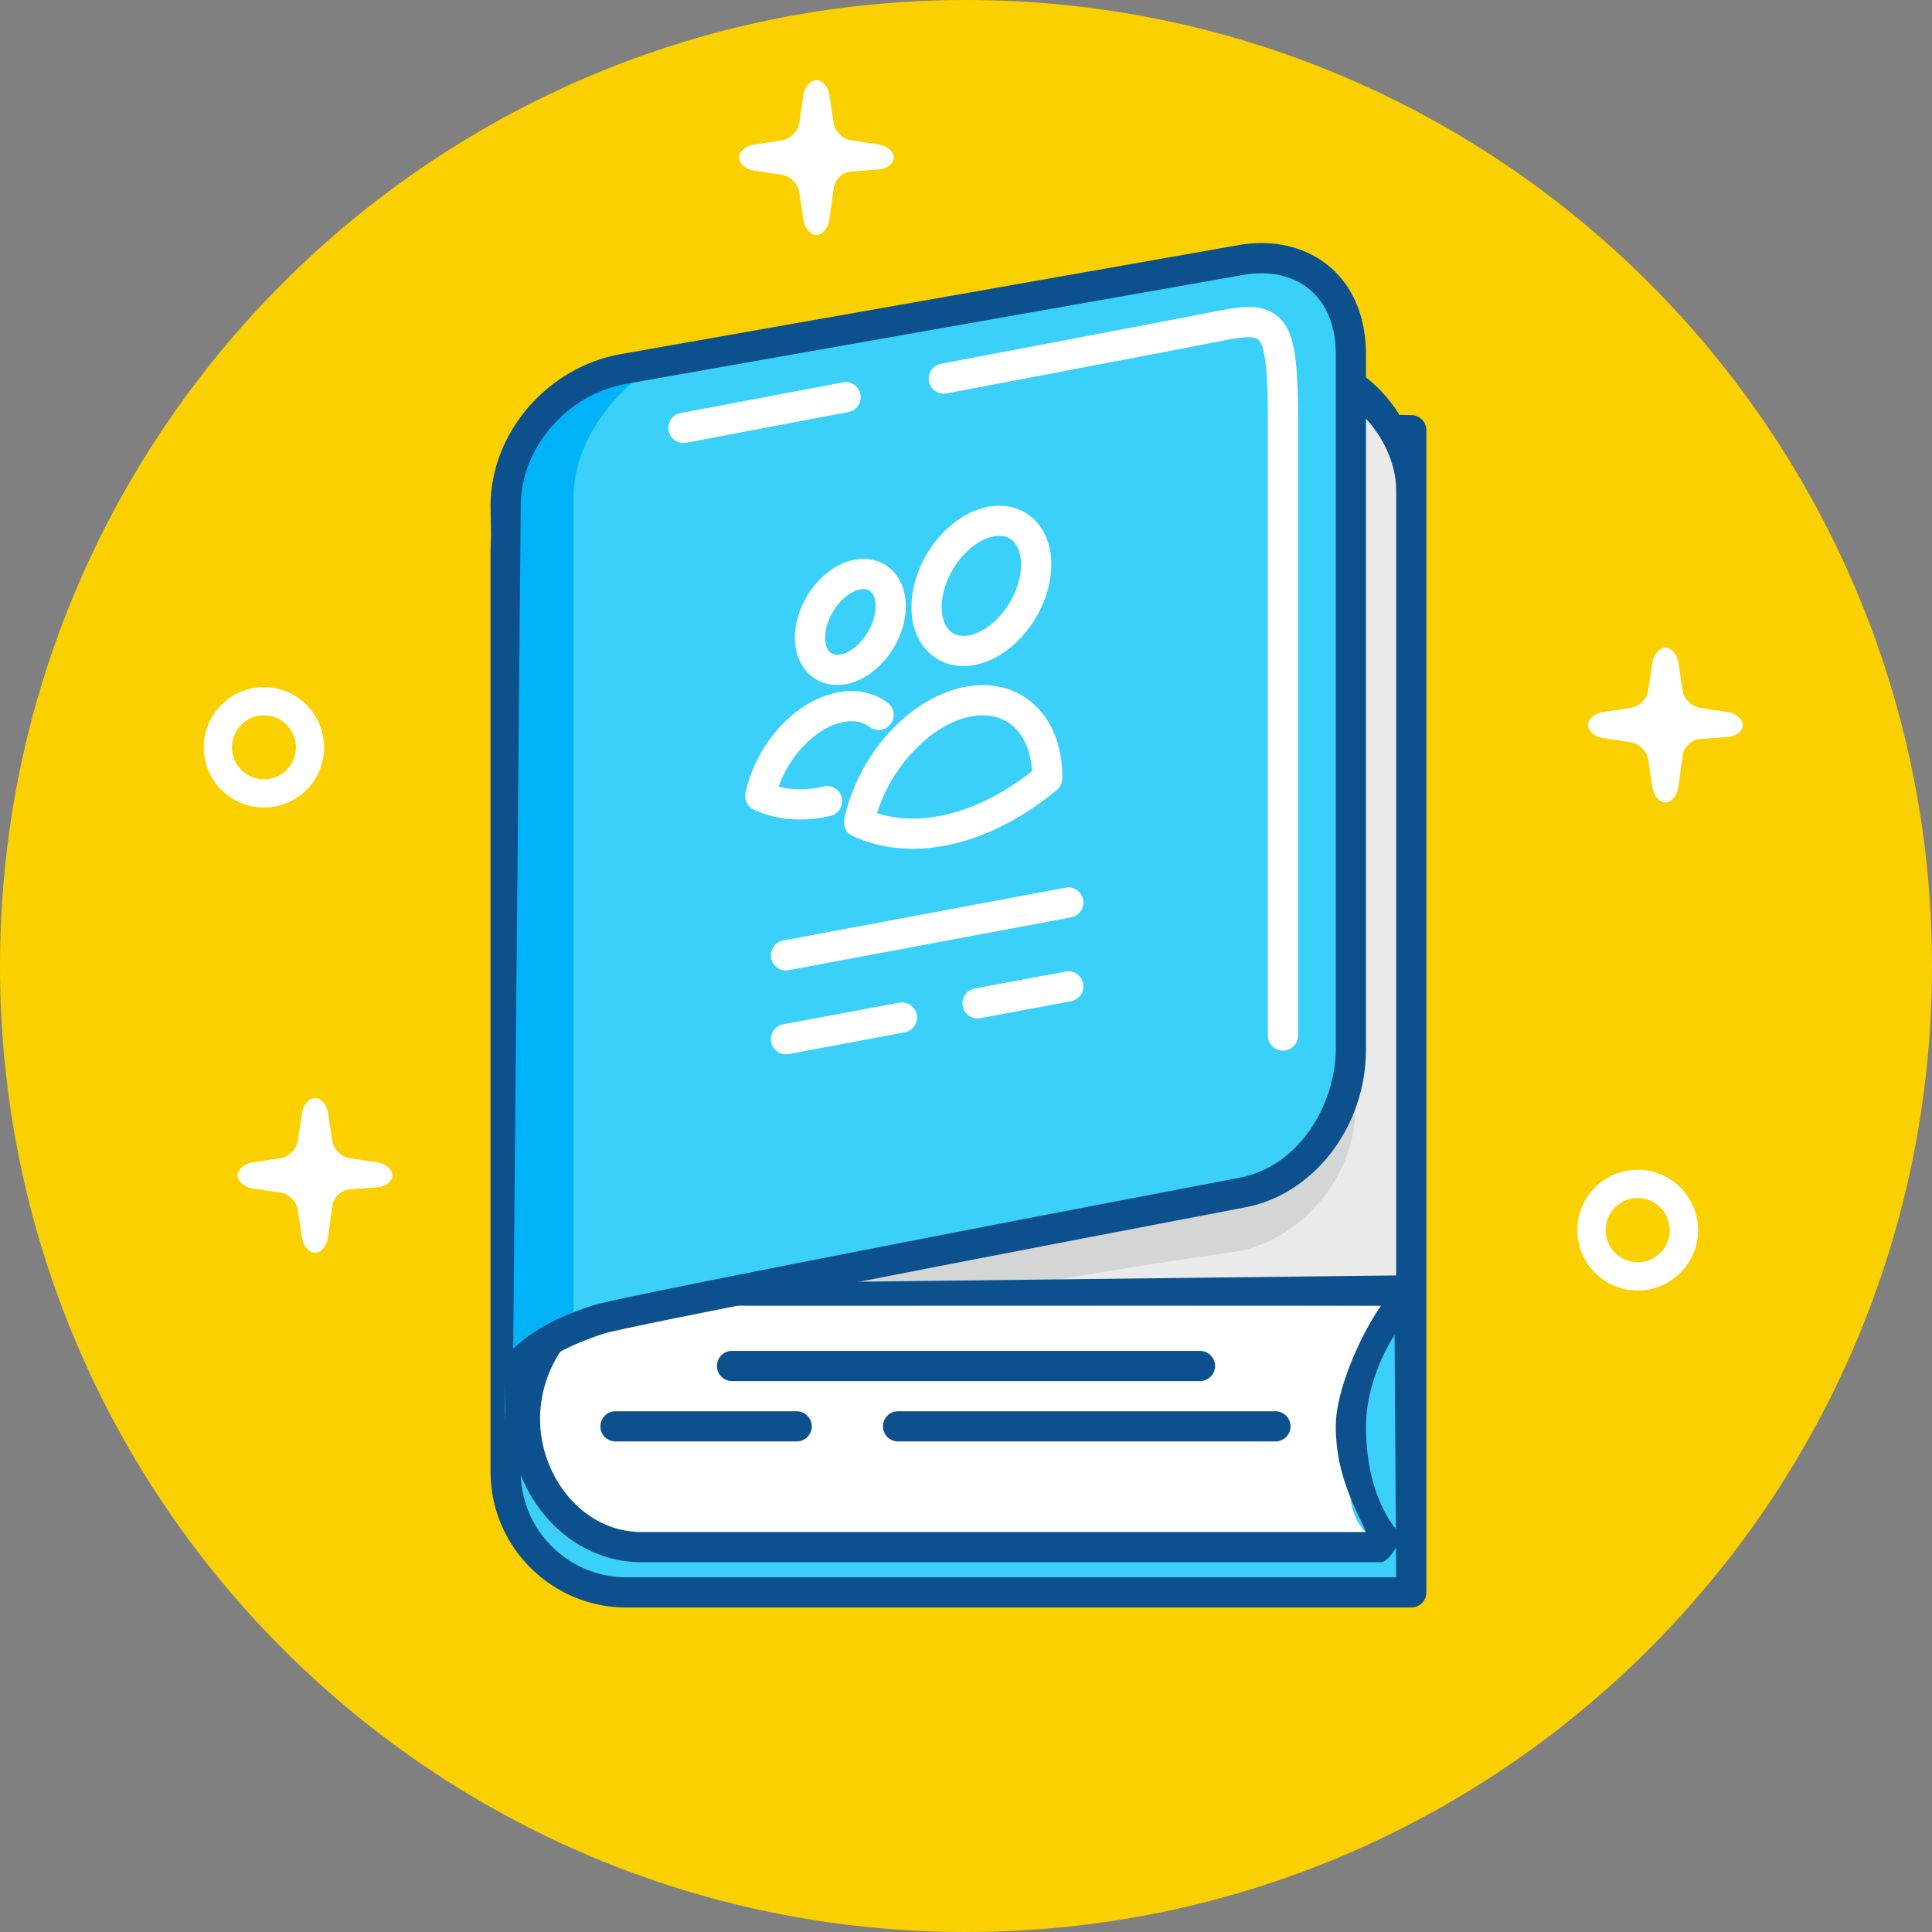<?xml version="1.0" standalone="no"?><!DOCTYPE svg PUBLIC "-//W3C//DTD SVG 1.1//EN" "http://www.w3.org/Graphics/SVG/1.1/DTD/svg11.dtd"><svg t="1732356456846" class="icon" viewBox="0 0 1024 1024" version="1.1" xmlns="http://www.w3.org/2000/svg" p-id="7136" xmlns:xlink="http://www.w3.org/1999/xlink" width="200" height="200"><rect x="0" y="0" width="1024" height="1024" fill="#808080" stroke="none"/><path d="M342.242 727.999s293.601 0.251 378.828 0.625c3.969-15.289 11.977-29.008 22.93-39.797-3.187-0.492-401.758-0.828-401.758-0.828-35.203 0-64 28.796-64 64 0 6.985 1.172 13.695 3.265 20 8.452-25.476 32.514-43.999 60.734-43.999zM717.633 801.968c-0.391 4.391-0.89 8.672-1.32 12.828 6.015-0.078 9.539-0.156 9.929-0.243-4.313-3.797-6.993-8.015-8.609-12.585z" fill="#EAEAEA" p-id="7137"></path><path d="M1023.999 512c0 282.765-229.234 512-512 512S0 794.765 0 512 229.234 0 512 0s511.999 229.234 511.999 512z" fill="#FBD000" p-id="7138"></path><path d="M742.242 839.999h-408c-35.203 0-64-28.796-64-64V288c0-35.203 28.796-63.922 64-63.828l408 1v614.827z" fill="#3AD0F9" p-id="7139"></path><path d="M748 851.999H331.999c-39.699 0-71.999-32.297-71.999-72V292c0-38.266 32.48-75.827 74.07-75.827l413.929 3.828c4.414 0.011 8 3.589 8 8v615.999a7.994 7.994 0 0 1-7.999 8zM334.222 232.172c-32.636 0-58.222 30.61-58.222 59.828v488c0 30.875 25.12 56 56 56h408l-4-602.848-401.778-0.98z" fill="#0C508E" p-id="7140"></path><path d="M718.242 750.039c0-23.898 9.89-45.578 25.758-61.211-3.187-0.492-401.758-0.828-401.758-0.828-35.203 0-64 28.796-64 64 0 35.203 28.796 64 64 64 0 0 379.672-0.516 384-1.446-17.969-15.797-8-38.858-8-64.514z" fill="#FFFFFF" p-id="7141"></path><path d="M334.242 256c0-35.203 28.796-64 64-64h280c35.203 0 64 28.796 64 64V688h-344c-35.203 0-64-28.796-64-64V256z" fill="#EAEAEA" p-id="7142"></path><path d="M718.242 588.234V221.836c0-6.868-1.109-13.282-3.102-19.141a63.378 63.378 0 0 0-18.227-2.695H479.313L371.508 219.023c-11.477 11.578-18.593 27.484-18.593 44.977v368c0 35.203 31.882 60 67.085 60h64c84.992-16.492 171.219-28.641 171.219-28.641 34.664-6.117 63.024-39.922 63.024-75.125z" fill="#D4D6D6" p-id="7143"></path><path d="M748 692H396c-39.699 0-69.757-28.297-69.757-68V256c0-39.699 32.301-71.999 71.999-71.999h280c39.984 0 73.758 32.973 73.758 71.999V688c-0.001 4.422 0.421 4-4.001 4zM398.242 200c-30.879 0-56 25.121-56 56V624c0 30.875 25.121 56 56 56l341.758-4V260c0-30.355-30.453-60-61.758-60h-280z" fill="#0C508E" p-id="7144"></path><path d="M731.999 827.999H340c-39.699 0-69.757-36.297-69.757-76 0-39.703 32.301-71.999 71.999-71.999 264.882 0.227 400.461 0.532 402.976 0.921a8.002 8.002 0 0 1 4.399 13.601c-15.077 14.852-25.617 40.531-25.617 61.477 0 38.719 16.766 55.368 16.915 55.585 1.609 2.462 0.484 5.828-0.914 8.414-1.399 2.588-5.063 8.001-8.001 8.001zM340 692c-30.872 0-53.758 29.125-53.758 60 0 30.875 22.878 60 53.758 60h384c-4.954-11.758-16-29.547-16-56 0-19.344 13.11-48.383 24-64-59.008-0.266-382.234 0-391.999 0z" fill="#0C508E" p-id="7145"></path><path d="M712 557.054c0 35.203-19.453 69.008-54.117 75.126 0 0-325.313 62.007-340.563 67.116-15.25 5.11-49.742 17.484-49.742 53.492V270.655c0-35.203 28.359-69.007 63.024-75.125L657.883 137.781c34.664-6.117 62.117 17.671 62.117 52.874l-8.001 366.398z" fill="#3AD0F9" p-id="7146"></path><path d="M303.999 263.484c0-28.984 21.163-57.023 46.336-71.437l-19.735 3.484c-34.664 6.117-63.024 39.922-63.024 75.125V752.789c0-29.328 19.696-42.969 36.421-49.789l0.001-439.516z" fill="#00B3F9" p-id="7147"></path><path d="M275.999 763.999c-4.418 0-8 4.414-8 0l-8-496c0-37.988 29.527-73.344 69.211-80.348l327.281-57.75c4.063-0.715 8.056-1.082 11.868-1.082 31.375 0 55.641 21.618 55.641 59.18v368c0 42.563-28.969 77.75-64.726 84.054-130.446 24.867-328.597 63.203-339.411 66.829-23.91 8-47.863 19.57-47.863 45.906v2.618c-0.001 4.414 8.416 8.593 3.999 8.593z m392.359-619.179c-2.883 0-5.937 0.286-9.086 0.84L331.991 203.41c-31.957 5.64-55.992 34.406-55.992 64.589l-4 446.929c13.726-13.492 32.753-19.859 42.309-23.063 15.789-5.289 308.723-61.187 342.074-67.547 32.749-5.78 51.616-39.968 51.616-68.319V187.999c0-28.698-17.319-43.179-39.641-43.179z" fill="#0C508E" p-id="7148"></path><path d="M510.64 353.027c-7.77 0-14.796-3.094-19.796-8.71-6.097-6.852-8.734-16.798-7.422-28.004 2.579-22.114 19.645-42.949 38.851-47.43 10.508-2.466 20.633 0.468 27.172 7.816 6.101 6.851 8.734 16.801 7.429 28.016-2.578 22.117-19.649 42.952-38.855 47.434-2.488 0.582-4.971 0.878-7.378 0.878z m19.031-69.027c-1.188 0-2.446 0.156-3.75 0.461-12.64 2.95-24.821 18.388-26.609 33.708-0.762 6.515 0.508 12.168 3.484 15.515 2.703 3.036 6.731 4.016 11.586 2.887 12.633-2.95 24.812-18.384 26.601-33.708 0.758-6.519-0.516-12.179-3.492-15.527-1.968-2.215-4.601-3.335-7.82-3.335zM483.781 449.871h-0.004c-11.383 0-22.095-2.281-31.836-6.782a8 8 0 0 1-4.464-8.949c7.265-33.664 33.312-62.958 61.937-69.648 15.617-3.652 30.093 0.106 40.147 10.282 8.883 8.996 13.672 22.433 13.484 37.832a8.004 8.004 0 0 1-2.891 6.058c-17.351 14.391-36.343 24.293-54.945 28.641-7.277 1.703-14.489 2.566-21.429 2.566z m-18.938-18.887c5.925 1.918 12.269 2.887 18.933 2.887h0.004c5.719 0 11.703-0.722 17.785-2.144 15.168-3.546 30.793-11.461 45.402-22.976-0.524-9.489-3.593-17.468-8.797-22.734-6.093-6.176-15.031-8.281-25.117-5.945-20.37 4.765-40.545 26.456-48.21 50.913zM443.715 363.054c-6.325 0-12.06-2.527-16.14-7.112-4.898-5.5-7.027-13.414-5.996-22.282 1.988-17.102 15.262-33.234 30.218-36.73 8.48-2.008 16.723 0.415 22.052 6.402 4.898 5.5 7.027 13.414 5.996 22.282-1.98 17.09-15.246 33.231-30.203 36.738a26.282 26.282 0 0 1-5.926 0.702z m14.007-50.832c-0.71 0-1.476 0.098-2.281 0.286-8.375 1.956-16.774 12.707-17.973 23.004-0.488 4.207 0.262 7.773 2.054 9.789 1.473 1.656 3.684 2.136 6.469 1.473 8.371-1.964 16.766-12.715 17.961-23.008 0.489-4.212-0.258-7.782-2.054-9.797-1.042-1.172-2.41-1.747-4.176-1.747z" fill="#FFFFFF" p-id="7149"></path><path d="M423.992 434.336c-8.687 0.004-16.93-1.735-24.375-5.176a7.999 7.999 0 0 1-4.46-8.945c5.493-25.543 25.332-47.785 47.176-52.879 10.477-2.461 20.485-0.625 28.164 5.183a7.99 7.99 0 0 1 1.554 11.203 7.989 7.989 0 0 1-11.202 1.555c-3.871-2.923-9.02-3.75-14.867-2.363-13.785 3.214-27.437 17.511-33.286 34.003 7.242 1.914 15.371 1.9 23.863-0.086 4.309-0.988 8.601 1.676 9.609 5.976a8.005 8.005 0 0 1-5.977 9.608c-5.508 1.283-10.933 1.92-16.198 1.92zM416.57 514.351c-3.778 0-7.136-2.683-7.855-6.527a8.002 8.002 0 0 1 6.39-9.336l149.667-28c4.336-0.816 8.515 2.055 9.336 6.391 0.812 4.344-2.055 8.523-6.398 9.336l-149.66 28c-0.5 0.093-0.992 0.136-1.48 0.136zM518.124 539.796a7.997 7.997 0 0 1-7.855-6.531 8.002 8.002 0 0 1 6.39-9.336l48.113-8.996c4.336-0.832 8.515 2.054 9.336 6.394 0.812 4.344-2.055 8.523-6.398 9.336l-48.105 9a8.623 8.623 0 0 1-1.481 0.133zM416.57 558.796a7.996 7.996 0 0 1-7.855-6.531 8.002 8.002 0 0 1 6.39-9.336l61.461-11.5c4.364-0.742 8.523 2.054 9.336 6.398a8.003 8.003 0 0 1-6.39 9.336l-61.462 11.5c-0.5 0.087-0.992 0.133-1.48 0.133z" fill="#FFFFFF" p-id="7150"></path><path d="M679.999 556.844a7.996 7.996 0 0 1-8-8V224.983c0-15.289 0-40.875-5.18-45.121-2.625-2.156-11.085-0.812-19.007 0.769-11.907 2.386-61.062 11.77-146.097 27.89-4.344 0.844-8.528-2.031-9.348-6.371-0.824-4.34 2.027-8.523 6.371-9.348 84.98-16.109 134.075-25.485 145.933-27.859 12.844-2.559 24.141-4.149 32.289 2.546 9.508 7.79 11.039 23.328 11.039 57.492v323.86a7.997 7.997 0 0 1-8.001 8.002zM362.234 234.789c-3.77 0-7.128-2.675-7.851-6.515a7.997 7.997 0 0 1 6.374-9.344l85.95-16.257c4.364-0.848 8.527 2.031 9.348 6.371a7.998 7.998 0 0 1-6.371 9.348l-85.957 16.258a7.842 7.842 0 0 1-1.493 0.139z" fill="#FFFFFF" p-id="7151"></path><path d="M923.726 384.304c0-3.125-3.554-6.226-7.907-6.891l-14.89-2.25c-4.352-0.664-8.445-4.765-9.102-9.11l-2.249-14.867c-0.656-4.344-3.758-7.906-6.884-7.906s-6.226 3.562-6.883 7.906l-2.25 14.867c-0.655 4.344-4.749 8.445-9.102 9.11l-14.89 2.25c-4.352 0.664-7.906 3.766-7.906 6.891s3.562 6.226 7.914 6.883l14.874 2.25c4.352 0.655 8.453 4.757 9.11 9.102l2.25 14.875c0.655 4.344 3.757 7.906 6.883 7.906s6.188-3.562 6.805-7.922l2.406-17.164c0.617-4.36 4.703-8.196 9.094-8.523l14.75-1.118c4.391-0.328 7.977-3.165 7.977-6.289zM473.757 83.516c0-3.126-3.562-6.226-7.907-6.891l-14.89-2.25c-4.344-0.664-8.444-4.765-9.102-9.11l-2.249-14.867c-0.656-4.344-3.758-7.906-6.884-7.906s-6.226 3.562-6.883 7.906l-2.25 14.867c-0.656 4.344-4.757 8.445-9.102 9.11l-14.89 2.25c-4.344 0.664-7.907 3.765-7.907 6.891 0 3.125 3.562 6.226 7.915 6.883l14.874 2.25c4.352 0.656 8.453 4.757 9.11 9.102l2.25 14.874c0.656 4.344 3.758 7.907 6.883 7.907s6.188-3.562 6.805-7.922l2.406-17.165c0.617-4.36 4.703-8.196 9.094-8.524l14.75-1.117c4.392-0.328 7.977-3.164 7.977-6.288zM208 622.984c0-3.125-3.562-6.226-7.907-6.891l-14.89-2.249c-4.344-0.664-8.445-4.765-9.102-9.11l-2.25-14.867c-0.656-4.344-3.758-7.907-6.883-7.907s-6.226 3.562-6.884 7.907l-2.249 14.867c-0.656 4.344-4.757 8.445-9.102 9.11l-14.89 2.249c-4.344 0.664-7.907 3.766-7.907 6.891 0 3.126 3.562 6.227 7.907 6.884l14.89 2.249c4.344 0.656 8.445 4.758 9.102 9.102l2.249 14.875c0.656 4.344 3.758 7.907 6.884 7.907 3.125 0 6.187-3.562 6.805-7.922l2.406-17.164c0.617-4.36 4.703-8.196 9.094-8.524l14.749-1.117c4.393-0.329 7.978-3.165 7.978-6.29zM139.891 428c-17.586 0-31.891-14.305-31.891-31.891 0-17.593 14.305-31.906 31.891-31.906 17.59 0 31.899 14.313 31.899 31.906 0 17.586-14.309 31.891-31.899 31.891z m0-48.865c-9.351 0-16.96 7.616-16.96 16.974 0 9.351 7.609 16.959 16.96 16.959 9.355 0 16.967-7.608 16.967-16.959 0-9.358-7.612-16.974-16.967-16.974zM867.995 684c-17.644 0-31.997-14.352-31.997-31.997 0-17.651 14.353-32.011 31.997-32.011 17.645 0 32.004 14.36 32.004 32.011 0 17.644-14.36 31.997-32.004 31.997z m0-49.027c-9.385 0-17.016 7.637-17.016 17.03 0 9.386 7.63 17.016 17.016 17.016s17.023-7.63 17.023-17.016c-0.001-9.394-7.637-17.03-17.023-17.03z" fill="#FFFFFF" p-id="7152"></path><path d="M636 731.999H387.999a7.998 7.998 0 0 1-8-8 7.998 7.998 0 0 1 8-8h248a7.996 7.996 0 0 1 8 8 7.996 7.996 0 0 1-8 8zM675.999 763.999H475.999a7.998 7.998 0 0 1-8-8 7.998 7.998 0 0 1 8-8H675.999a7.996 7.996 0 0 1 8 8 7.995 7.995 0 0 1-8 8zM422.241 763.999h-96a7.998 7.998 0 0 1-8-8 7.998 7.998 0 0 1 8-8h96a7.998 7.998 0 0 1 8 8 7.997 7.997 0 0 1-8 8z" fill="#0C508E" p-id="7153"></path></svg>
